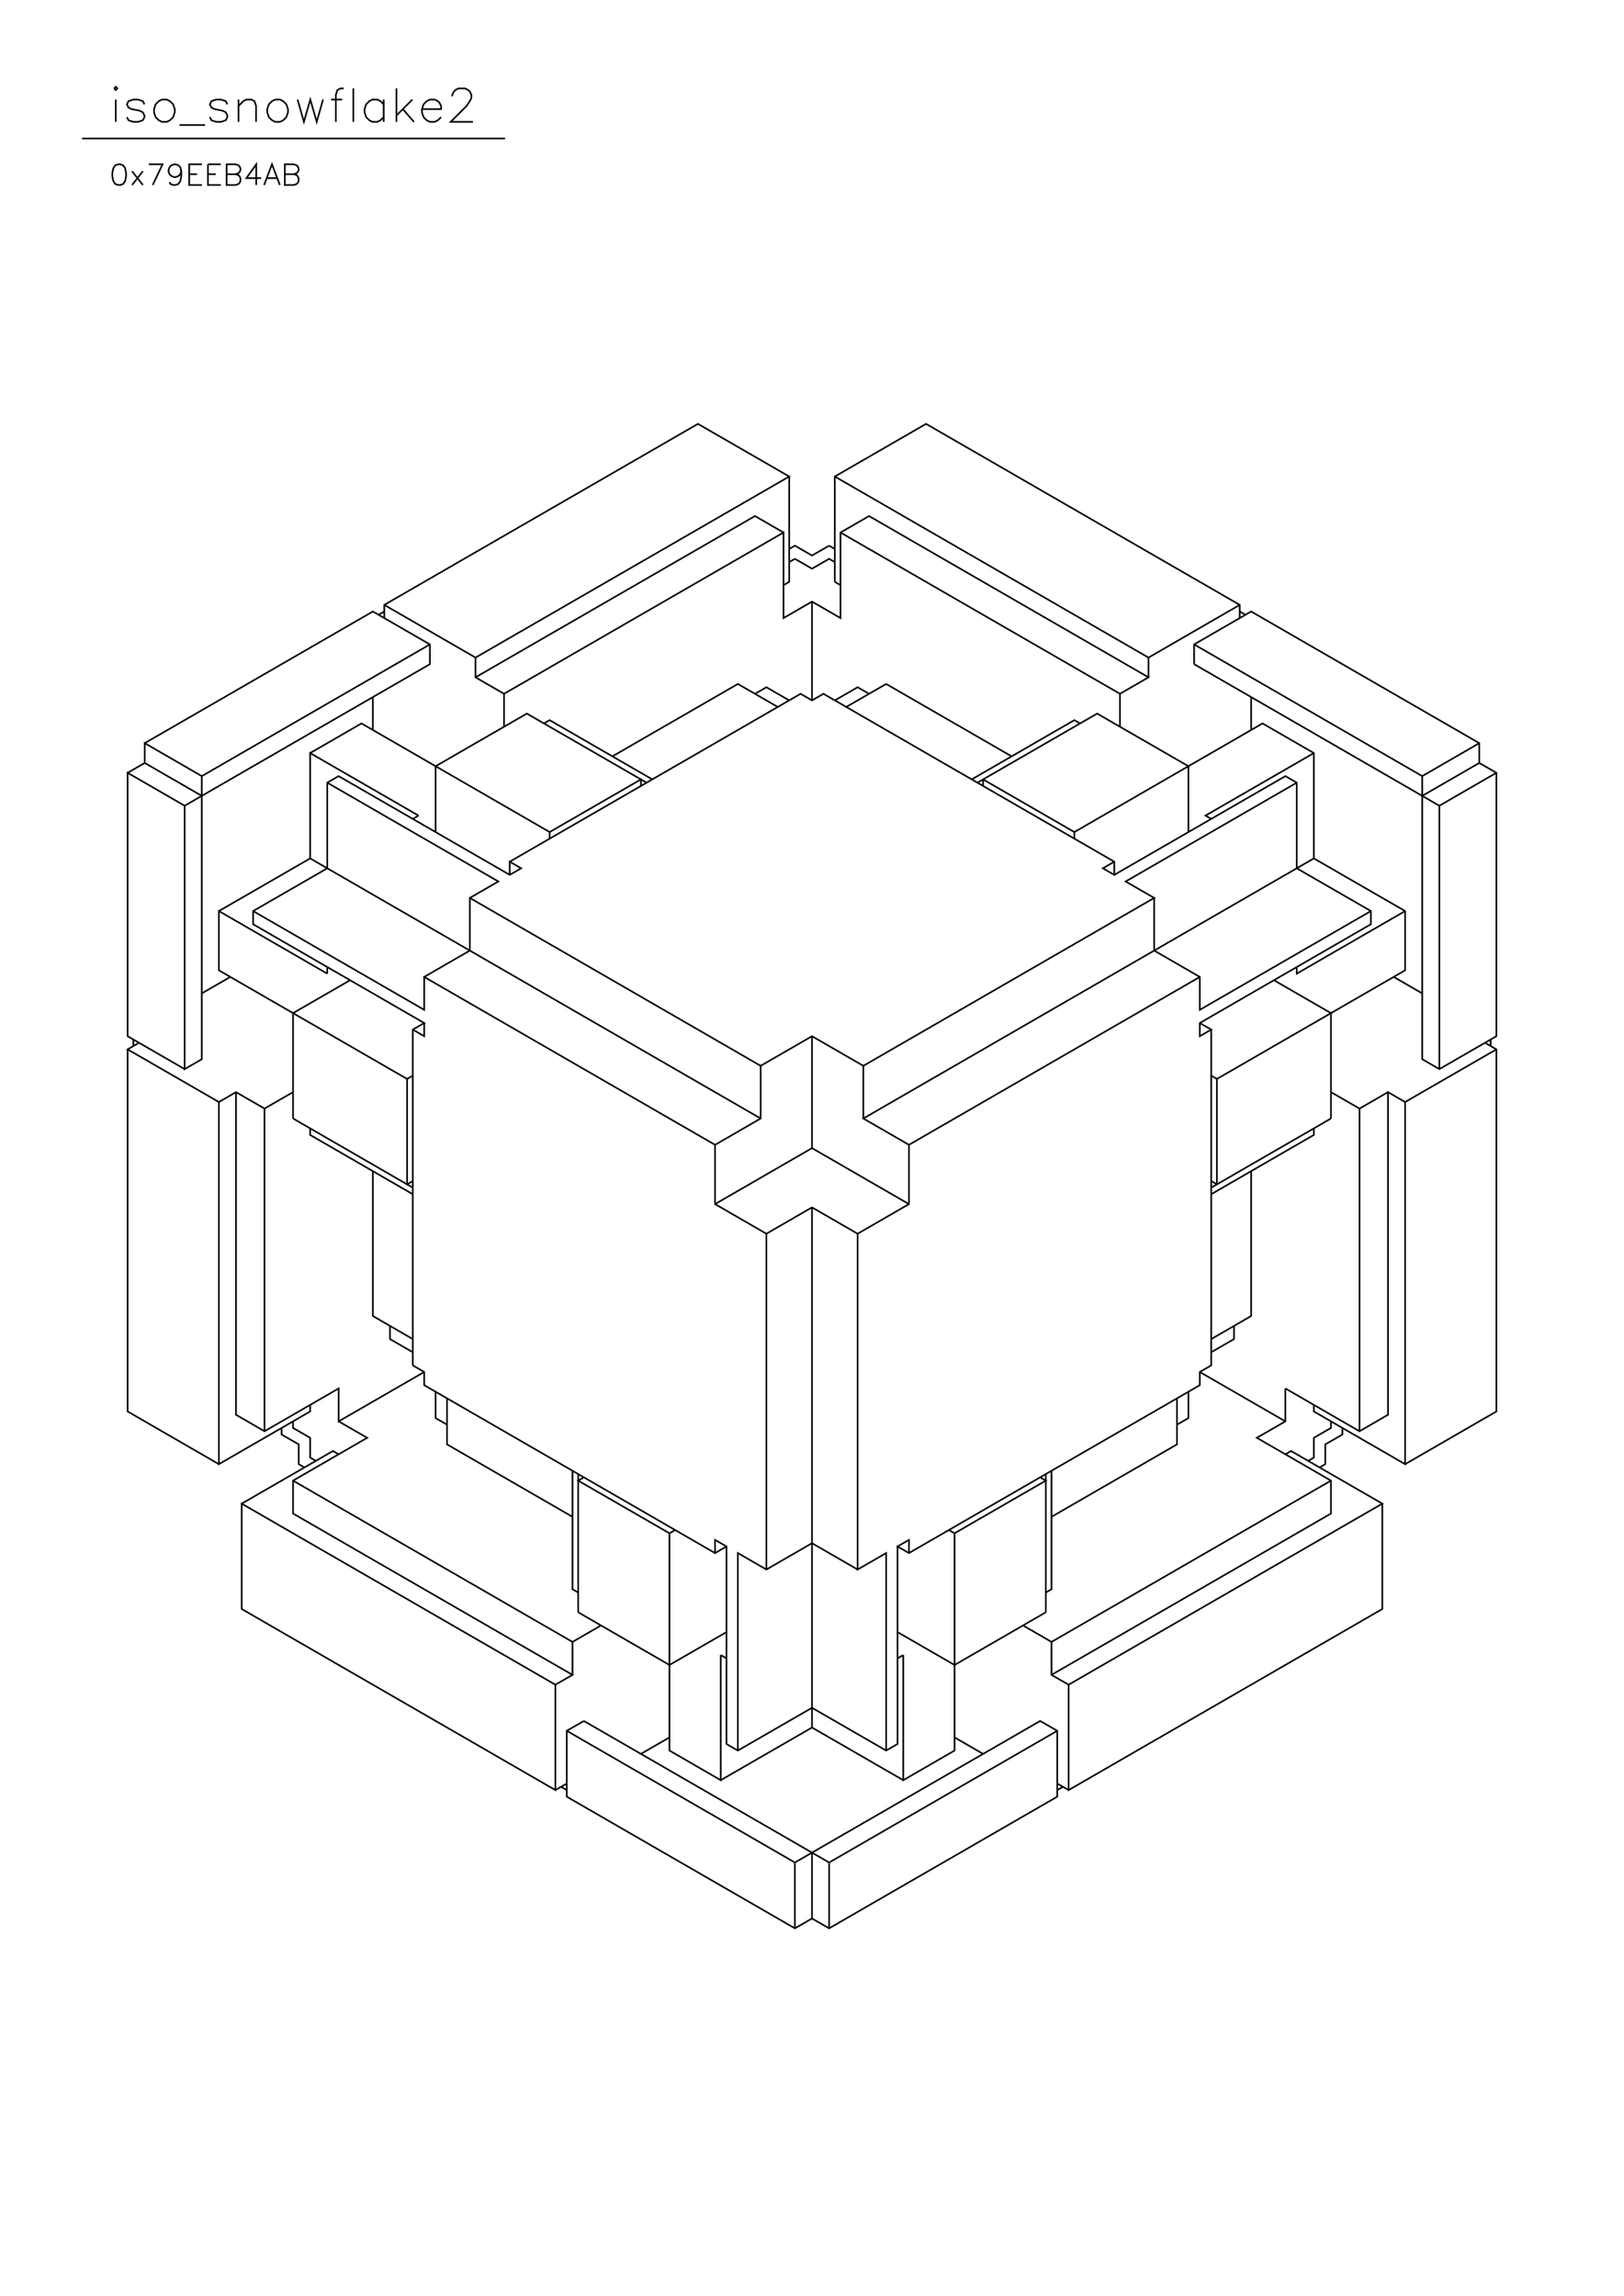 <?xml version="1.0" standalone="no"?>
<svg width="29.7cm" height="42cm" version="1.1" xmlns="http://www.w3.org/2000/svg" viewBox="0.0 0.0 29.7 42">
<path d="M2.647 13.593L6.819 11.185L7.862 11.787L7.862 12.148L3.377 14.738L3.377 19.555L3.69 19.374L3.69 14.196L2.647 13.593L2.647 13.955L3.69 14.557" stroke-width="0.03" stroke="#000000" fill="none"/>
<path d="M3.377 14.738L2.334 14.135L2.334 18.953L3.377 19.555" stroke-width="0.03" stroke="#000000" fill="none"/>
<path d="M4.003 20.157L4.316 19.976L4.837 20.277L5.359 19.976" stroke-width="0.03" stroke="#000000" fill="none"/>
<path d="M5.359 20.458L5.359 18.531L6.402 17.929" stroke-width="0.03" stroke="#000000" fill="none"/>
<path d="M5.985 17.809L5.985 17.688" stroke-width="0.03" stroke="#000000" fill="none"/>
<path d="M5.985 17.809L4.003 16.664L4.003 17.748L7.445 19.735L7.549 19.675" stroke-width="0.03" stroke="#000000" fill="none"/>
<path d="M7.445 19.735L7.445 21.662L7.549 21.602" stroke-width="0.03" stroke="#000000" fill="none"/>
<path d="M7.549 21.723L5.359 20.458" stroke-width="0.03" stroke="#000000" fill="none"/>
<path d="M5.672 20.639L5.672 20.759L7.549 21.843" stroke-width="0.03" stroke="#000000" fill="none"/>
<path d="M6.819 21.422L6.819 24.071L7.549 24.493" stroke-width="0.03" stroke="#000000" fill="none"/>
<path d="M7.549 24.733L7.132 24.493L7.132 24.252" stroke-width="0.03" stroke="#000000" fill="none"/>
<path d="M7.549 24.974L7.549 18.832L7.758 18.712L4.629 16.905L4.629 16.664L5.985 15.882L5.985 14.316L6.193 14.196L9.322 16.002L9.531 15.882L9.322 15.761L9.322 16.002" stroke-width="0.03" stroke="#000000" fill="none"/>
<path d="M9.322 15.761L14.641 12.69L14.85 12.811L15.059 12.69L20.378 15.761L20.378 16.002L20.169 15.882L20.378 15.761" stroke-width="0.03" stroke="#000000" fill="none"/>
<path d="M20.378 16.002L23.507 14.196L23.715 14.316L23.715 15.882L25.071 16.664L25.071 16.905L21.942 18.712L21.942 18.953L22.151 18.832L21.942 18.712" stroke-width="0.03" stroke="#000000" fill="none"/>
<path d="M22.151 18.832L22.151 24.974L21.942 25.095L21.942 25.336L16.623 28.407L16.414 28.286L16.623 28.166L16.623 28.407" stroke-width="0.03" stroke="#000000" fill="none"/>
<path d="M16.414 28.286L16.414 31.899L16.206 32.019L14.85 31.237L13.494 32.019L13.286 31.899L13.286 28.286L13.077 28.166L13.077 28.407L7.758 25.336L7.758 25.095L7.549 24.974" stroke-width="0.03" stroke="#000000" fill="none"/>
<path d="M7.758 25.095L6.193 25.998L6.193 25.396L4.837 26.179L4.316 25.877L4.316 19.976" stroke-width="0.03" stroke="#000000" fill="none"/>
<path d="M4.003 20.157L4.003 26.781L5.672 25.817L5.672 25.697" stroke-width="0.03" stroke="#000000" fill="none"/>
<path d="M5.359 25.998L5.359 26.118L5.672 26.299L5.672 26.66L5.776 26.721" stroke-width="0.03" stroke="#000000" fill="none"/>
<path d="M5.568 26.841L5.463 26.781L5.463 26.419L5.15 26.239L5.15 26.118" stroke-width="0.03" stroke="#000000" fill="none"/>
<path d="M4.837 26.179L4.837 20.277" stroke-width="0.03" stroke="#000000" fill="none"/>
<path d="M4.003 20.157L2.334 19.194L2.543 19.073" stroke-width="0.03" stroke="#000000" fill="none"/>
<path d="M2.439 19.013L2.439 19.133" stroke-width="0.03" stroke="#000000" fill="none"/>
<path d="M2.334 19.194L2.334 25.817L4.003 26.781" stroke-width="0.03" stroke="#000000" fill="none"/>
<path d="M4.42 27.503L6.089 26.54L6.193 26.6" stroke-width="0.03" stroke="#000000" fill="none"/>
<path d="M6.193 25.998L6.715 26.299L5.359 27.082L5.359 27.684L10.47 30.635L10.157 30.815L10.157 32.742L4.42 29.43L4.42 27.503L10.157 30.815" stroke-width="0.03" stroke="#000000" fill="none"/>
<path d="M10.47 30.635L10.47 30.032L10.991 29.731" stroke-width="0.03" stroke="#000000" fill="none"/>
<path d="M10.574 29.49L10.574 26.961" stroke-width="0.03" stroke="#000000" fill="none"/>
<path d="M10.47 26.901L10.47 29.069L10.574 29.129" stroke-width="0.03" stroke="#000000" fill="none"/>
<path d="M10.574 29.49L12.243 30.454L13.286 29.852" stroke-width="0.03" stroke="#000000" fill="none"/>
<path d="M13.181 30.273L13.181 32.561L12.243 32.019L12.243 28.045L12.347 27.985" stroke-width="0.03" stroke="#000000" fill="none"/>
<path d="M12.243 28.045L10.574 27.082L10.678 27.022" stroke-width="0.03" stroke="#000000" fill="none"/>
<path d="M10.47 27.744L8.175 26.419L8.175 25.576" stroke-width="0.03" stroke="#000000" fill="none"/>
<path d="M7.966 25.456L7.966 25.938L8.175 26.058" stroke-width="0.03" stroke="#000000" fill="none"/>
<path d="M5.359 27.082L10.47 30.032" stroke-width="0.03" stroke="#000000" fill="none"/>
<path d="M10.678 31.478L10.365 31.658L10.365 32.863L14.537 35.271L14.85 35.091L14.85 33.886" stroke-width="0.03" stroke="#000000" fill="none"/>
<path d="M14.537 34.067L19.022 31.478L19.335 31.658L19.335 32.863L15.163 35.271L14.85 35.091" stroke-width="0.03" stroke="#000000" fill="none"/>
<path d="M14.537 35.271L14.537 34.067L10.365 31.658" stroke-width="0.03" stroke="#000000" fill="none"/>
<path d="M10.678 31.478L15.163 34.067L15.163 35.271" stroke-width="0.03" stroke="#000000" fill="none"/>
<path d="M15.163 34.067L19.335 31.658" stroke-width="0.03" stroke="#000000" fill="none"/>
<path d="M19.543 30.815L25.28 27.503L23.611 26.54L23.507 26.6" stroke-width="0.03" stroke="#000000" fill="none"/>
<path d="M23.924 26.721L24.028 26.66L24.028 26.299L24.341 26.118L24.341 25.998" stroke-width="0.03" stroke="#000000" fill="none"/>
<path d="M24.55 26.118L24.55 26.239L24.237 26.419L24.237 26.781L24.132 26.841" stroke-width="0.03" stroke="#000000" fill="none"/>
<path d="M24.341 27.082L19.23 30.032L19.23 30.635L19.543 30.815L19.543 32.742L25.28 29.43L25.28 27.503" stroke-width="0.03" stroke="#000000" fill="none"/>
<path d="M25.697 26.781L27.366 25.817L27.366 19.194L27.157 19.073" stroke-width="0.03" stroke="#000000" fill="none"/>
<path d="M27.261 19.013L27.261 19.133" stroke-width="0.03" stroke="#000000" fill="none"/>
<path d="M27.366 19.194L25.697 20.157L25.697 26.781L24.028 25.817L24.028 25.697" stroke-width="0.03" stroke="#000000" fill="none"/>
<path d="M23.507 25.396L23.507 25.998L22.985 26.299L24.341 27.082L24.341 27.684L19.23 30.635" stroke-width="0.03" stroke="#000000" fill="none"/>
<path d="M19.23 30.032L18.709 29.731" stroke-width="0.03" stroke="#000000" fill="none"/>
<path d="M19.126 29.49L17.457 30.454L16.414 29.852" stroke-width="0.03" stroke="#000000" fill="none"/>
<path d="M16.519 30.273L16.414 30.333" stroke-width="0.03" stroke="#000000" fill="none"/>
<path d="M16.519 30.273L16.519 32.561L17.457 32.019L17.457 28.045L19.126 27.082L19.022 27.022" stroke-width="0.03" stroke="#000000" fill="none"/>
<path d="M19.126 26.961L19.126 29.49" stroke-width="0.03" stroke="#000000" fill="none"/>
<path d="M19.126 29.129L19.23 29.069L19.23 26.901" stroke-width="0.03" stroke="#000000" fill="none"/>
<path d="M19.23 27.744L21.525 26.419L21.525 25.576" stroke-width="0.03" stroke="#000000" fill="none"/>
<path d="M21.734 25.456L21.734 25.938L21.525 26.058" stroke-width="0.03" stroke="#000000" fill="none"/>
<path d="M21.942 25.095L23.507 25.998" stroke-width="0.03" stroke="#000000" fill="none"/>
<path d="M23.507 25.396L24.863 26.179L25.384 25.877L25.384 19.976L25.697 20.157" stroke-width="0.03" stroke="#000000" fill="none"/>
<path d="M25.384 19.976L24.863 20.277L24.341 19.976" stroke-width="0.03" stroke="#000000" fill="none"/>
<path d="M24.341 20.458L22.151 21.723" stroke-width="0.03" stroke="#000000" fill="none"/>
<path d="M22.255 21.662L22.255 19.735L22.151 19.675" stroke-width="0.03" stroke="#000000" fill="none"/>
<path d="M22.255 19.735L25.697 17.748L25.697 16.664L24.028 15.701L15.789 20.458L16.623 20.94L16.623 22.024L15.684 22.566L15.684 28.708L16.206 28.407L16.206 32.019" stroke-width="0.03" stroke="#000000" fill="none"/>
<path d="M16.519 32.561L14.85 31.598L13.181 32.561" stroke-width="0.03" stroke="#000000" fill="none"/>
<path d="M13.494 32.019L13.494 28.407L14.016 28.708L14.85 28.226L15.684 28.708" stroke-width="0.03" stroke="#000000" fill="none"/>
<path d="M14.016 28.708L14.016 22.566L13.077 22.024L13.077 20.94L13.911 20.458L13.911 19.495L14.85 18.953L15.789 19.495L15.789 20.458" stroke-width="0.03" stroke="#000000" fill="none"/>
<path d="M15.789 19.495L21.108 16.424L20.586 16.123L23.715 14.316" stroke-width="0.03" stroke="#000000" fill="none"/>
<path d="M24.028 13.774L22.046 14.918L22.151 14.978" stroke-width="0.03" stroke="#000000" fill="none"/>
<path d="M21.734 15.219L21.734 14.015L20.065 13.052L17.875 14.316" stroke-width="0.03" stroke="#000000" fill="none"/>
<path d="M17.979 14.256L17.979 14.376" stroke-width="0.03" stroke="#000000" fill="none"/>
<path d="M17.979 14.256L19.648 15.219L23.089 13.232L24.028 13.774L24.028 15.701" stroke-width="0.03" stroke="#000000" fill="none"/>
<path d="M25.071 16.664L21.942 18.471L21.942 17.869L21.108 17.387L21.108 16.424" stroke-width="0.03" stroke="#000000" fill="none"/>
<path d="M21.942 17.869L16.623 20.94" stroke-width="0.03" stroke="#000000" fill="none"/>
<path d="M16.623 22.024L14.85 21L13.077 22.024" stroke-width="0.03" stroke="#000000" fill="none"/>
<path d="M13.077 20.94L7.758 17.869L8.592 17.387L8.592 16.424L9.114 16.123L5.985 14.316" stroke-width="0.03" stroke="#000000" fill="none"/>
<path d="M5.672 13.774L6.611 13.232L10.052 15.219L11.721 14.256L11.721 14.376" stroke-width="0.03" stroke="#000000" fill="none"/>
<path d="M11.825 14.316L9.635 13.052L7.966 14.015L7.966 15.219" stroke-width="0.03" stroke="#000000" fill="none"/>
<path d="M7.654 14.918L7.549 14.978" stroke-width="0.03" stroke="#000000" fill="none"/>
<path d="M7.654 14.918L5.672 13.774L5.672 15.701L13.911 20.458" stroke-width="0.03" stroke="#000000" fill="none"/>
<path d="M13.911 19.495L8.592 16.424" stroke-width="0.03" stroke="#000000" fill="none"/>
<path d="M7.758 17.869L7.758 18.471L4.629 16.664" stroke-width="0.03" stroke="#000000" fill="none"/>
<path d="M4.003 16.664L5.672 15.701" stroke-width="0.03" stroke="#000000" fill="none"/>
<path d="M3.69 14.196L7.862 11.787" stroke-width="0.03" stroke="#000000" fill="none"/>
<path d="M8.696 12.028L14.433 8.716L12.764 7.753L7.028 11.064L7.028 11.305" stroke-width="0.03" stroke="#000000" fill="none"/>
<path d="M6.923 11.245L7.028 11.185" stroke-width="0.03" stroke="#000000" fill="none"/>
<path d="M7.028 11.064L8.696 12.028L8.696 12.389L9.218 12.69L9.218 13.292" stroke-width="0.03" stroke="#000000" fill="none"/>
<path d="M9.218 12.69L14.329 9.74L14.329 11.305L14.85 11.004L15.371 11.305L15.371 9.74L15.893 9.439L21.004 12.389L20.482 12.69L20.482 13.292" stroke-width="0.03" stroke="#000000" fill="none"/>
<path d="M20.482 12.69L15.371 9.74" stroke-width="0.03" stroke="#000000" fill="none"/>
<path d="M15.163 9.981L14.85 10.161L14.537 9.981L14.433 10.041" stroke-width="0.03" stroke="#000000" fill="none"/>
<path d="M14.537 10.221L14.433 10.282" stroke-width="0.03" stroke="#000000" fill="none"/>
<path d="M14.537 10.221L14.85 10.402L15.163 10.221L15.267 10.282" stroke-width="0.03" stroke="#000000" fill="none"/>
<path d="M15.267 10.041L15.163 9.981" stroke-width="0.03" stroke="#000000" fill="none"/>
<path d="M15.267 10.643L15.267 8.716L16.936 7.753L22.672 11.064L22.672 11.305" stroke-width="0.03" stroke="#000000" fill="none"/>
<path d="M22.777 11.245L22.672 11.185" stroke-width="0.03" stroke="#000000" fill="none"/>
<path d="M22.672 11.064L21.004 12.028L21.004 12.389" stroke-width="0.03" stroke="#000000" fill="none"/>
<path d="M21.004 12.028L15.267 8.716" stroke-width="0.03" stroke="#000000" fill="none"/>
<path d="M14.433 8.716L14.433 10.643L14.329 10.703" stroke-width="0.03" stroke="#000000" fill="none"/>
<path d="M14.85 11.004L14.85 12.811" stroke-width="0.03" stroke="#000000" fill="none"/>
<path d="M15.267 12.811L15.684 12.57L15.893 12.69" stroke-width="0.03" stroke="#000000" fill="none"/>
<path d="M16.206 12.51L15.476 12.931" stroke-width="0.03" stroke="#000000" fill="none"/>
<path d="M16.206 12.51L18.5 13.834" stroke-width="0.03" stroke="#000000" fill="none"/>
<path d="M17.77 14.256L19.648 13.172L19.752 13.232" stroke-width="0.03" stroke="#000000" fill="none"/>
<path d="M19.648 15.219L19.648 15.34" stroke-width="0.03" stroke="#000000" fill="none"/>
<path d="M22.881 13.353L22.881 12.75" stroke-width="0.03" stroke="#000000" fill="none"/>
<path d="M21.838 12.148L21.838 11.787L22.881 11.185L27.053 13.593L27.053 13.955L27.366 14.135L27.366 18.953L26.323 19.555L26.01 19.374L26.01 14.196L27.053 13.593" stroke-width="0.03" stroke="#000000" fill="none"/>
<path d="M27.053 13.955L26.01 14.557" stroke-width="0.03" stroke="#000000" fill="none"/>
<path d="M26.323 14.738L27.366 14.135" stroke-width="0.03" stroke="#000000" fill="none"/>
<path d="M26.323 14.738L26.323 19.555" stroke-width="0.03" stroke="#000000" fill="none"/>
<path d="M26.01 18.17L25.488 17.869" stroke-width="0.03" stroke="#000000" fill="none"/>
<path d="M25.697 16.664L23.715 17.809L23.715 17.688" stroke-width="0.03" stroke="#000000" fill="none"/>
<path d="M23.298 17.929L24.341 18.531L24.341 20.458" stroke-width="0.03" stroke="#000000" fill="none"/>
<path d="M24.028 20.639L24.028 20.759L22.151 21.843" stroke-width="0.03" stroke="#000000" fill="none"/>
<path d="M22.255 21.662L22.151 21.602" stroke-width="0.03" stroke="#000000" fill="none"/>
<path d="M22.881 21.422L22.881 24.071L22.151 24.493" stroke-width="0.03" stroke="#000000" fill="none"/>
<path d="M22.151 24.733L22.568 24.493L22.568 24.252" stroke-width="0.03" stroke="#000000" fill="none"/>
<path d="M24.863 26.179L24.863 20.277" stroke-width="0.03" stroke="#000000" fill="none"/>
<path d="M26.323 14.738L21.838 12.148" stroke-width="0.03" stroke="#000000" fill="none"/>
<path d="M21.838 11.787L26.01 14.196" stroke-width="0.03" stroke="#000000" fill="none"/>
<path d="M15.371 10.703L15.267 10.643" stroke-width="0.03" stroke="#000000" fill="none"/>
<path d="M14.329 9.74L13.807 9.439L8.696 12.389" stroke-width="0.03" stroke="#000000" fill="none"/>
<path d="M9.948 13.232L10.052 13.172L11.93 14.256" stroke-width="0.03" stroke="#000000" fill="none"/>
<path d="M11.2 13.834L13.494 12.51L14.224 12.931" stroke-width="0.03" stroke="#000000" fill="none"/>
<path d="M14.433 12.811L14.016 12.57L13.807 12.69" stroke-width="0.03" stroke="#000000" fill="none"/>
<path d="M10.052 15.219L10.052 15.34" stroke-width="0.03" stroke="#000000" fill="none"/>
<path d="M6.819 13.353L6.819 12.75" stroke-width="0.03" stroke="#000000" fill="none"/>
<path d="M2.647 13.955L2.334 14.135" stroke-width="0.03" stroke="#000000" fill="none"/>
<path d="M4.212 17.869L3.69 18.17" stroke-width="0.03" stroke="#000000" fill="none"/>
<path d="M7.549 18.832L7.758 18.953L7.758 18.712" stroke-width="0.03" stroke="#000000" fill="none"/>
<path d="M14.85 18.953L14.85 21" stroke-width="0.03" stroke="#000000" fill="none"/>
<path d="M14.85 22.084L14.016 22.566" stroke-width="0.03" stroke="#000000" fill="none"/>
<path d="M14.85 22.084L14.85 31.598" stroke-width="0.03" stroke="#000000" fill="none"/>
<path d="M13.286 30.333L13.181 30.273" stroke-width="0.03" stroke="#000000" fill="none"/>
<path d="M12.243 31.779L11.721 32.08" stroke-width="0.03" stroke="#000000" fill="none"/>
<path d="M10.365 32.622L10.157 32.742" stroke-width="0.03" stroke="#000000" fill="none"/>
<path d="M10.261 32.682L10.365 32.742" stroke-width="0.03" stroke="#000000" fill="none"/>
<path d="M13.077 28.407L13.286 28.286" stroke-width="0.03" stroke="#000000" fill="none"/>
<path d="M17.353 27.985L17.457 28.045" stroke-width="0.03" stroke="#000000" fill="none"/>
<path d="M17.457 31.779L17.979 32.08" stroke-width="0.03" stroke="#000000" fill="none"/>
<path d="M19.335 32.622L19.543 32.742" stroke-width="0.03" stroke="#000000" fill="none"/>
<path d="M19.439 32.682L19.335 32.742" stroke-width="0.03" stroke="#000000" fill="none"/>
<path d="M15.684 22.566L14.85 22.084" stroke-width="0.03" stroke="#000000" fill="none"/>
<path d="M9.237 2.533L1.5 2.533" stroke-width="0.03" stroke="#000000" fill="none"/>
<path d="M2.117 2.229L2.117 1.821" stroke-width="0.03" stroke="#000000" fill="none"/>
<path d="M2.087 1.617L2.117 1.646L2.146 1.617L2.117 1.587L2.087 1.617" stroke-width="0.03" stroke="#000000" fill="none"/>
<path d="M2.321 2.142L2.35 2.2L2.438 2.229L2.525 2.229L2.612 2.2L2.642 2.142L2.642 2.112L2.612 2.054L2.554 2.025L2.408 1.996L2.35 1.967L2.321 1.908L2.35 1.85L2.438 1.821L2.525 1.821L2.612 1.85L2.642 1.908" stroke-width="0.03" stroke="#000000" fill="none"/>
<path d="M2.962 1.821L2.904 1.85L2.846 1.908L2.817 1.996L2.817 2.054L2.846 2.142L2.904 2.2L2.962 2.229L3.05 2.229L3.108 2.2L3.167 2.142L3.196 2.054L3.196 1.996L3.167 1.908L3.108 1.85L3.05 1.821L2.962 1.821" stroke-width="0.03" stroke="#000000" fill="none"/>
<path d="M3.283 2.287L3.75 2.287" stroke-width="0.03" stroke="#000000" fill="none"/>
<path d="M3.837 2.142L3.867 2.2L3.954 2.229L4.042 2.229L4.129 2.2L4.158 2.142L4.158 2.112L4.129 2.054L4.071 2.025L3.925 1.996L3.867 1.967L3.837 1.908L3.867 1.85L3.954 1.821L4.042 1.821L4.129 1.85L4.158 1.908" stroke-width="0.03" stroke="#000000" fill="none"/>
<path d="M4.362 1.938L4.45 1.85L4.508 1.821L4.596 1.821L4.654 1.85L4.683 1.938L4.683 2.229" stroke-width="0.03" stroke="#000000" fill="none"/>
<path d="M4.362 2.229L4.362 1.821" stroke-width="0.03" stroke="#000000" fill="none"/>
<path d="M5.033 1.821L4.975 1.85L4.917 1.908L4.887 1.996L4.887 2.054L4.917 2.142L4.975 2.2L5.033 2.229L5.121 2.229L5.179 2.2L5.237 2.142L5.267 2.054L5.267 1.996L5.237 1.908L5.179 1.85L5.121 1.821L5.033 1.821" stroke-width="0.03" stroke="#000000" fill="none"/>
<path d="M5.442 1.821L5.558 2.229L5.675 1.821L5.792 2.229L5.908 1.821" stroke-width="0.03" stroke="#000000" fill="none"/>
<path d="M6.054 1.821L6.258 1.821" stroke-width="0.03" stroke="#000000" fill="none"/>
<path d="M6.287 1.617L6.229 1.617L6.171 1.646L6.142 1.733L6.142 2.229" stroke-width="0.03" stroke="#000000" fill="none"/>
<path d="M6.462 2.229L6.462 1.617" stroke-width="0.03" stroke="#000000" fill="none"/>
<path d="M7.017 1.821L7.017 2.229" stroke-width="0.03" stroke="#000000" fill="none"/>
<path d="M7.017 2.142L6.958 2.2L6.9 2.229L6.812 2.229L6.754 2.2L6.696 2.142L6.667 2.054L6.667 1.996L6.696 1.908L6.754 1.85L6.812 1.821L6.9 1.821L6.958 1.85L7.017 1.908" stroke-width="0.03" stroke="#000000" fill="none"/>
<path d="M7.25 2.112L7.542 1.821" stroke-width="0.03" stroke="#000000" fill="none"/>
<path d="M7.367 1.996L7.571 2.229" stroke-width="0.03" stroke="#000000" fill="none"/>
<path d="M7.717 1.996L8.067 1.996L8.067 1.938L8.037 1.879L8.008 1.85L7.95 1.821L7.862 1.821L7.804 1.85L7.746 1.908L7.717 1.996L7.717 2.054L7.746 2.142L7.804 2.2L7.862 2.229L7.95 2.229L8.008 2.2L8.067 2.142" stroke-width="0.03" stroke="#000000" fill="none"/>
<path d="M8.271 1.762L8.271 1.733L8.3 1.675L8.329 1.646L8.387 1.617L8.504 1.617L8.562 1.646L8.592 1.675L8.621 1.733L8.621 1.792L8.592 1.85L8.533 1.938L8.242 2.229L8.65 2.229" stroke-width="0.03" stroke="#000000" fill="none"/>
<path d="M7.25 2.229L7.25 1.617" stroke-width="0.03" stroke="#000000" fill="none"/>
<path d="M5.371 3.186L5.425 3.168L5.443 3.15L5.461 3.114L5.461 3.078L5.443 3.041L5.425 3.023L5.371 3.005L5.209 3.005L5.209 3.384L5.371 3.384L5.425 3.366L5.443 3.348L5.461 3.312L5.461 3.258L5.443 3.222L5.425 3.204L5.371 3.186L5.209 3.186" stroke-width="0.03" stroke="#000000" fill="none"/>
<path d="M5.064 3.258L4.884 3.258" stroke-width="0.03" stroke="#000000" fill="none"/>
<path d="M4.776 3.258L4.506 3.258L4.686 3.005L4.686 3.384" stroke-width="0.03" stroke="#000000" fill="none"/>
<path d="M4.83 3.384L4.974 3.005L5.118 3.384" stroke-width="0.03" stroke="#000000" fill="none"/>
<path d="M4.307 3.186L4.361 3.168L4.379 3.15L4.397 3.114L4.397 3.078L4.379 3.041L4.361 3.023L4.307 3.005L4.145 3.005L4.145 3.384L4.307 3.384L4.361 3.366L4.379 3.348L4.397 3.312L4.397 3.258L4.379 3.222L4.361 3.204L4.307 3.186L4.145 3.186" stroke-width="0.03" stroke="#000000" fill="none"/>
<path d="M3.947 3.186L3.803 3.186" stroke-width="0.03" stroke="#000000" fill="none"/>
<path d="M3.803 3.005L3.803 3.384L4.037 3.384" stroke-width="0.03" stroke="#000000" fill="none"/>
<path d="M3.694 3.384L3.46 3.384L3.46 3.005L3.694 3.005" stroke-width="0.03" stroke="#000000" fill="none"/>
<path d="M3.803 3.005L4.037 3.005" stroke-width="0.03" stroke="#000000" fill="none"/>
<path d="M3.604 3.186L3.46 3.186" stroke-width="0.03" stroke="#000000" fill="none"/>
<path d="M3.316 3.132L3.298 3.186L3.262 3.222L3.208 3.24L3.19 3.24L3.136 3.222L3.1 3.186L3.082 3.132L3.082 3.114L3.1 3.06L3.136 3.023L3.19 3.005L3.208 3.005L3.262 3.023L3.298 3.06L3.316 3.132L3.316 3.222L3.298 3.312L3.262 3.366L3.208 3.384L3.172 3.384L3.118 3.366L3.1 3.33" stroke-width="0.03" stroke="#000000" fill="none"/>
<path d="M2.793 3.384L2.973 3.005L2.721 3.005" stroke-width="0.03" stroke="#000000" fill="none"/>
<path d="M2.613 3.132L2.415 3.384" stroke-width="0.03" stroke="#000000" fill="none"/>
<path d="M2.613 3.384L2.415 3.132" stroke-width="0.03" stroke="#000000" fill="none"/>
<path d="M2.162 3.005L2.108 3.023L2.072 3.078L2.054 3.168L2.054 3.222L2.072 3.312L2.108 3.366L2.162 3.384L2.198 3.384L2.252 3.366L2.288 3.312L2.306 3.222L2.306 3.168L2.288 3.078L2.252 3.023L2.198 3.005L2.162 3.005" stroke-width="0.03" stroke="#000000" fill="none"/>
</svg>

